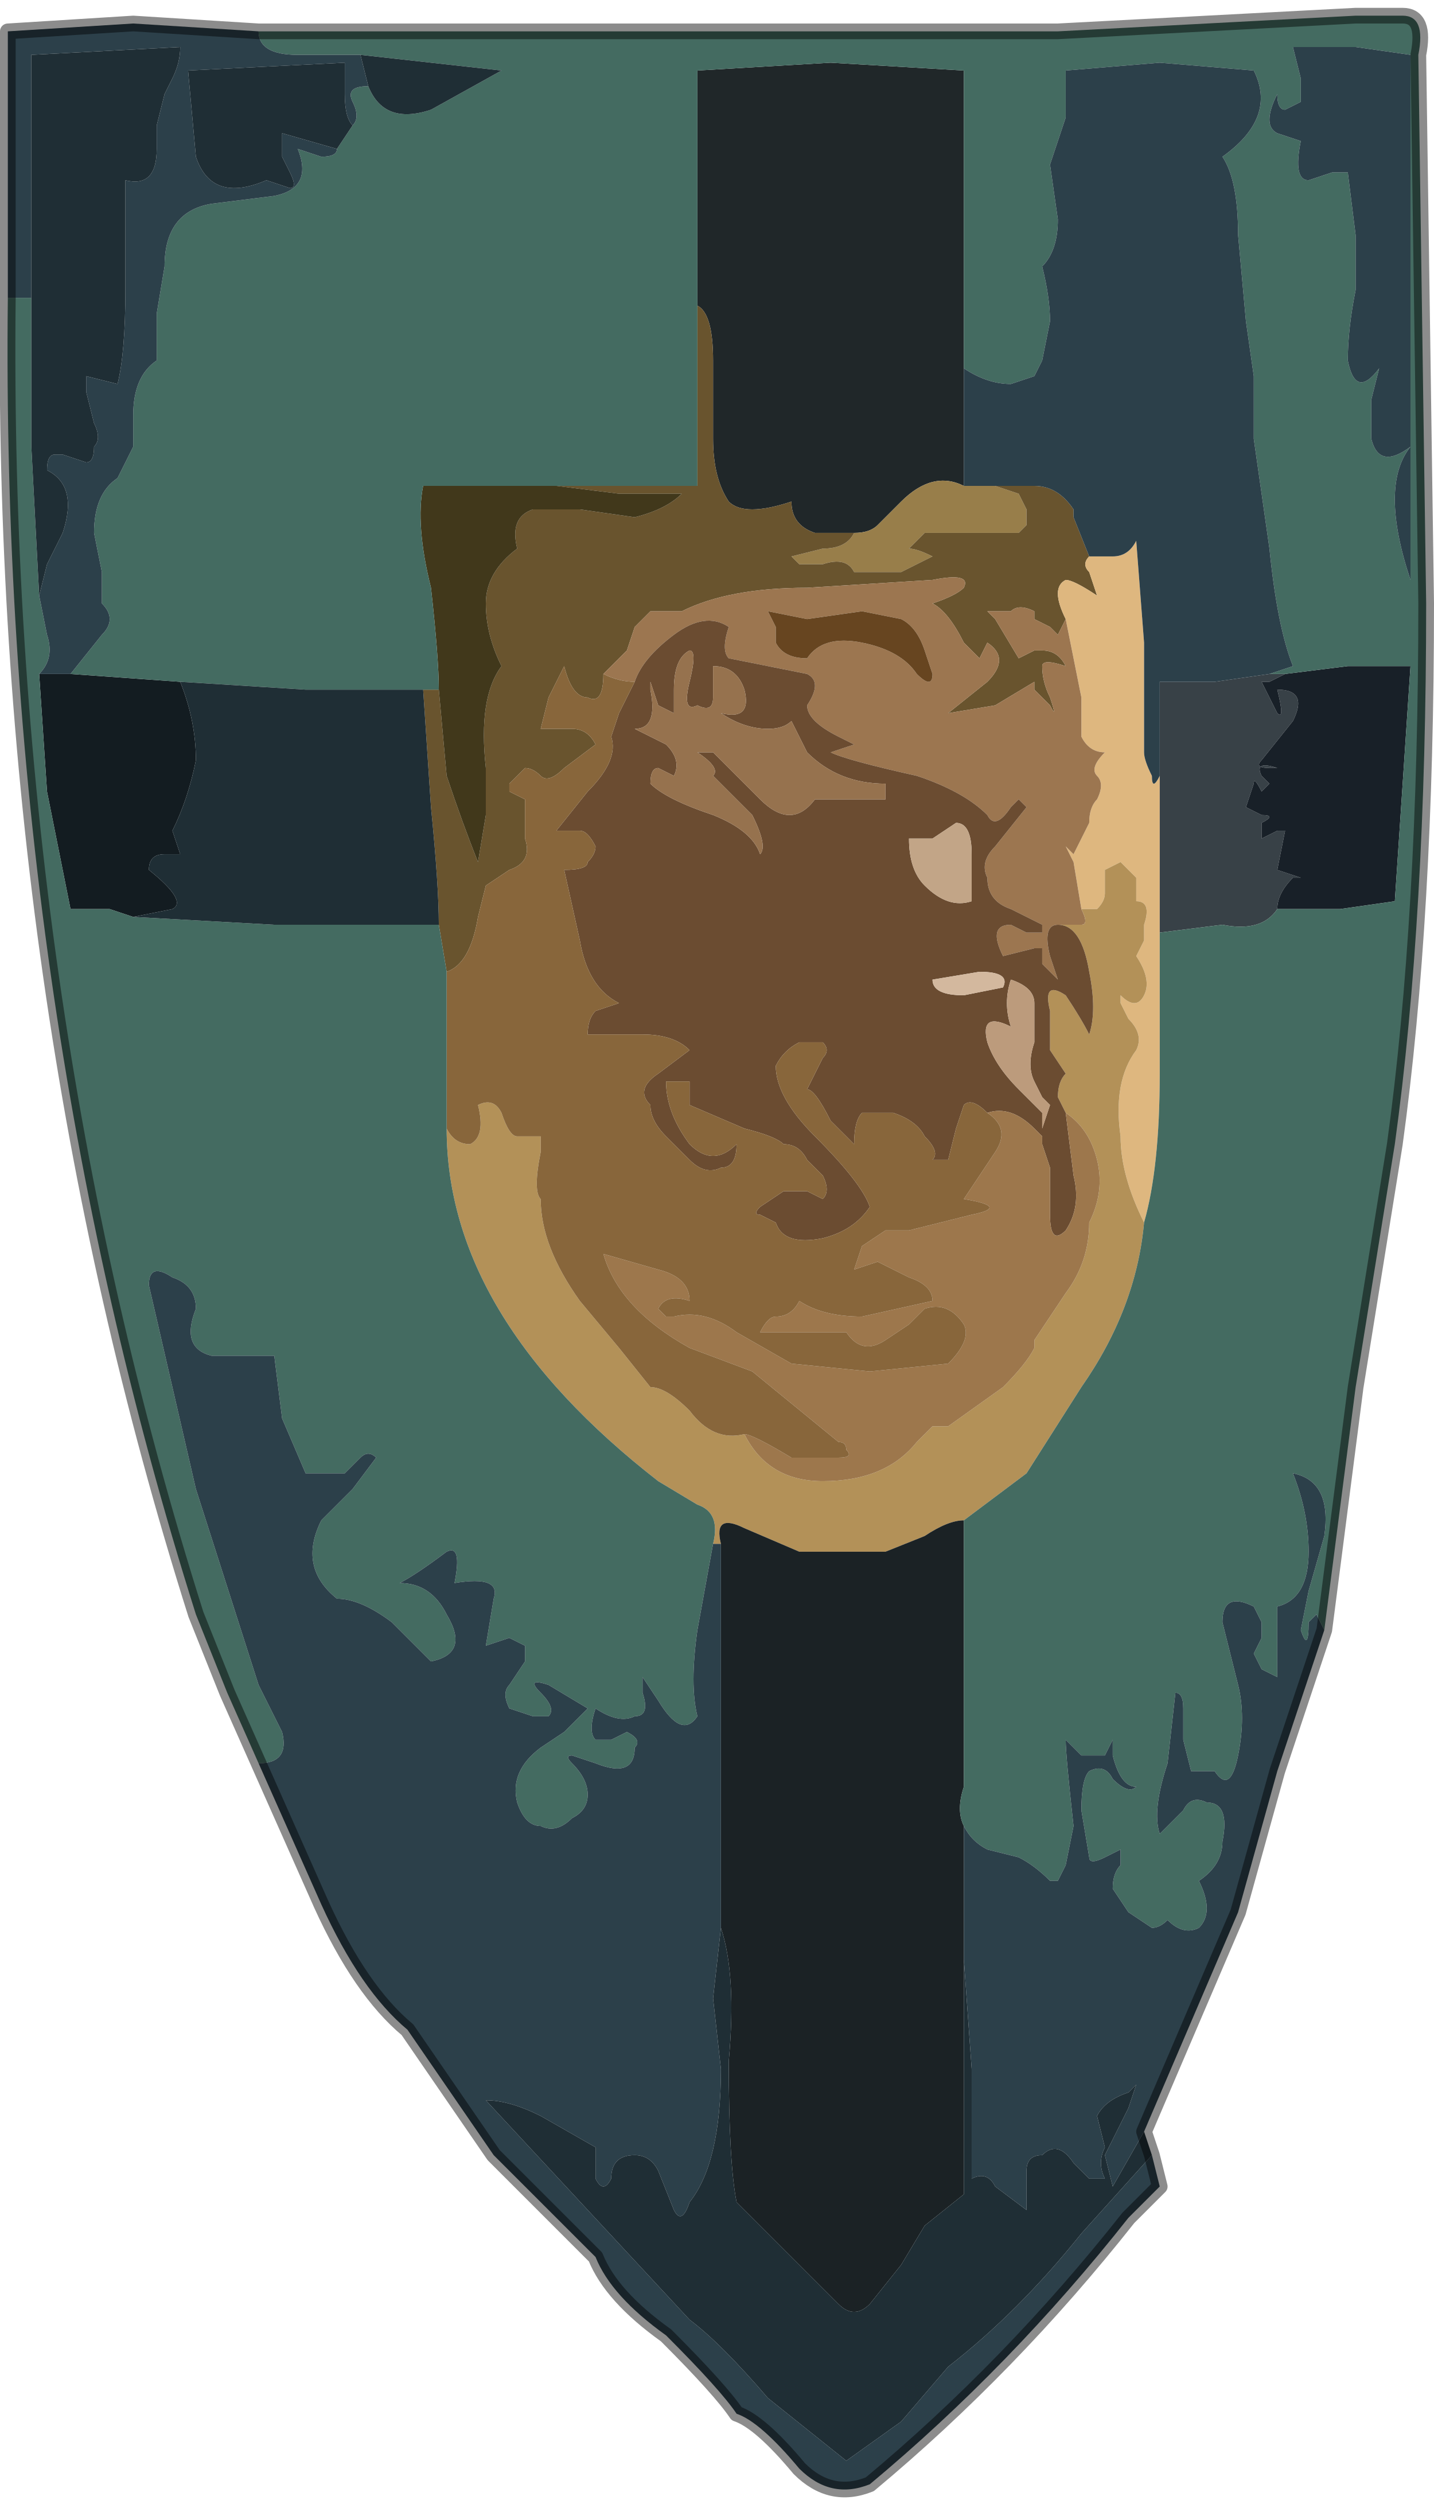 <?xml version="1.0" encoding="UTF-8" standalone="no"?>
<svg xmlns:xlink="http://www.w3.org/1999/xlink" height="15.95px" width="9.15px" xmlns="http://www.w3.org/2000/svg">
  <g transform="matrix(1.0, 0.0, 0.0, 1.0, 5.9, 5.85)">
    <path d="M-1.45 -3.9 L-1.45 -5.4 -0.6 -5.45 0.25 -5.4 0.25 -3.5 0.25 -2.75 Q0.05 -2.85 -0.15 -2.65 L-0.3 -2.5 Q-0.35 -2.45 -0.45 -2.45 L-0.7 -2.45 Q-0.85 -2.5 -0.85 -2.65 -1.15 -2.55 -1.25 -2.65 -1.35 -2.8 -1.35 -3.05 L-1.35 -3.55 Q-1.35 -3.85 -1.45 -3.9" fill="#202729" fill-rule="evenodd" stroke="none"/>
    <path d="M0.25 -2.75 L0.45 -2.75 0.45 -2.75 0.45 -2.75 0.6 -2.7 0.65 -2.6 0.65 -2.5 0.6 -2.45 0.4 -2.45 0.0 -2.45 -0.1 -2.35 Q-0.05 -2.35 0.05 -2.3 L-0.15 -2.2 -0.45 -2.2 Q-0.5 -2.3 -0.65 -2.25 L-0.8 -2.25 -0.85 -2.3 -0.65 -2.35 Q-0.5 -2.35 -0.45 -2.45 -0.35 -2.45 -0.3 -2.5 L-0.15 -2.65 Q0.05 -2.85 0.25 -2.75" fill="#987e4a" fill-rule="evenodd" stroke="none"/>
    <path d="M-3.2 -1.45 L-3.1 -1.45 -3.05 -0.9 Q-2.95 -0.6 -2.85 -0.35 L-2.8 -0.65 -2.8 -0.95 Q-2.85 -1.4 -2.7 -1.6 -2.8 -1.8 -2.8 -2.0 -2.8 -2.2 -2.6 -2.35 -2.65 -2.55 -2.5 -2.6 L-2.2 -2.6 -1.85 -2.55 Q-1.65 -2.6 -1.55 -2.7 L-1.95 -2.7 -2.35 -2.75 -1.45 -2.75 -1.45 -3.9 Q-1.35 -3.85 -1.35 -3.55 L-1.35 -3.05 Q-1.35 -2.8 -1.25 -2.65 -1.15 -2.55 -0.85 -2.65 -0.85 -2.5 -0.7 -2.45 L-0.45 -2.45 Q-0.5 -2.35 -0.65 -2.35 L-0.85 -2.3 -0.8 -2.25 -0.65 -2.25 Q-0.5 -2.3 -0.45 -2.2 L-0.15 -2.2 0.05 -2.3 Q-0.05 -2.35 -0.1 -2.35 L0.0 -2.45 0.4 -2.45 0.6 -2.45 0.65 -2.5 0.65 -2.6 0.6 -2.7 0.45 -2.75 0.45 -2.75 0.5 -2.75 0.65 -2.75 0.7 -2.75 Q0.85 -2.75 0.95 -2.6 L0.95 -2.55 0.95 -2.55 1.05 -2.3 Q1.0 -2.25 1.05 -2.2 L1.1 -2.05 Q0.95 -2.15 0.9 -2.15 0.8 -2.1 0.9 -1.9 L0.85 -1.8 0.8 -1.85 0.7 -1.9 0.7 -1.95 Q0.6 -2.0 0.55 -1.95 L0.4 -1.95 0.45 -1.9 0.6 -1.65 0.7 -1.7 0.7 -1.7 0.75 -1.7 0.75 -1.7 Q0.85 -1.7 0.9 -1.6 0.75 -1.65 0.75 -1.6 0.75 -1.5 0.8 -1.4 0.85 -1.25 0.8 -1.35 L0.7 -1.45 0.7 -1.5 0.45 -1.35 0.15 -1.3 0.4 -1.5 Q0.55 -1.65 0.4 -1.75 L0.35 -1.65 0.25 -1.75 Q0.15 -1.95 0.05 -2.0 0.2 -2.05 0.25 -2.1 0.3 -2.2 0.05 -2.15 L-0.75 -2.1 Q-1.25 -2.1 -1.55 -1.95 L-1.75 -1.95 -1.85 -1.85 -1.9 -1.7 -2.05 -1.55 Q-2.05 -1.35 -2.15 -1.4 -2.25 -1.4 -2.3 -1.6 L-2.4 -1.4 -2.45 -1.2 -2.25 -1.2 Q-2.15 -1.2 -2.1 -1.1 L-2.3 -0.95 Q-2.4 -0.85 -2.45 -0.9 -2.5 -0.95 -2.55 -0.95 L-2.65 -0.85 -2.65 -0.8 -2.55 -0.75 -2.55 -0.5 Q-2.5 -0.35 -2.65 -0.3 L-2.8 -0.2 -2.85 0.0 Q-2.9 0.3 -3.05 0.35 L-3.1 0.05 Q-3.1 -0.2 -3.15 -0.7 L-3.2 -1.45" fill="#69542e" fill-rule="evenodd" stroke="none"/>
    <path d="M1.5 0.1 L1.5 1.0 Q1.5 1.6 1.4 1.95 1.25 1.65 1.25 1.4 1.2 1.05 1.35 0.85 1.4 0.75 1.3 0.65 L1.25 0.55 1.25 0.5 Q1.35 0.6 1.4 0.5 1.45 0.4 1.35 0.25 L1.4 0.15 1.4 0.05 Q1.45 -0.1 1.35 -0.1 L1.35 -0.25 1.25 -0.35 1.15 -0.3 Q1.15 -0.25 1.15 -0.15 1.15 -0.1 1.1 -0.05 L1.0 -0.05 0.95 -0.35 0.9 -0.45 0.95 -0.4 1.05 -0.6 Q1.05 -0.7 1.1 -0.75 1.15 -0.85 1.1 -0.9 1.05 -0.95 1.15 -1.05 1.05 -1.05 1.0 -1.15 L1.0 -1.4 0.95 -1.65 0.9 -1.9 Q0.8 -2.1 0.9 -2.15 0.95 -2.15 1.1 -2.05 L1.05 -2.2 Q1.0 -2.25 1.05 -2.3 L1.2 -2.3 Q1.3 -2.3 1.35 -2.4 L1.4 -1.75 1.4 -1.05 Q1.4 -1.0 1.45 -0.9 1.45 -0.8 1.5 -0.9 L1.5 0.1" fill="#deb77f" fill-rule="evenodd" stroke="none"/>
    <path d="M0.9 -1.9 L0.95 -1.65 1.0 -1.4 1.0 -1.15 Q1.05 -1.05 1.15 -1.05 1.05 -0.95 1.1 -0.9 1.15 -0.85 1.1 -0.75 1.05 -0.7 1.05 -0.6 L0.95 -0.4 0.9 -0.45 0.95 -0.35 1.0 -0.05 Q1.05 0.05 1.0 0.05 L0.85 0.05 Q0.75 0.05 0.8 0.25 L0.85 0.4 0.8 0.35 0.75 0.3 0.75 0.2 0.7 0.2 0.5 0.25 Q0.4 0.05 0.55 0.05 L0.65 0.1 0.75 0.1 0.75 0.05 0.55 -0.05 Q0.4 -0.1 0.4 -0.25 0.35 -0.35 0.45 -0.45 L0.65 -0.7 0.6 -0.75 0.55 -0.7 Q0.45 -0.55 0.4 -0.65 0.25 -0.8 -0.05 -0.9 -0.5 -1.0 -0.6 -1.05 L-0.45 -1.1 -0.55 -1.15 Q-0.75 -1.25 -0.75 -1.35 -0.65 -1.5 -0.75 -1.55 L-1.25 -1.65 Q-1.3 -1.7 -1.25 -1.85 -1.4 -1.95 -1.6 -1.8 -1.8 -1.65 -1.85 -1.5 -1.95 -1.5 -2.05 -1.55 L-1.9 -1.7 -1.85 -1.85 -1.75 -1.95 -1.55 -1.95 Q-1.25 -2.1 -0.75 -2.1 L0.05 -2.15 Q0.3 -2.2 0.25 -2.1 0.2 -2.05 0.05 -2.0 0.15 -1.95 0.25 -1.75 L0.35 -1.65 0.4 -1.75 Q0.55 -1.65 0.4 -1.5 L0.15 -1.3 0.45 -1.35 0.7 -1.5 0.7 -1.45 0.8 -1.35 Q0.85 -1.25 0.8 -1.4 0.75 -1.5 0.75 -1.6 0.75 -1.65 0.9 -1.6 0.85 -1.7 0.75 -1.7 L0.75 -1.7 0.7 -1.7 0.7 -1.7 0.6 -1.65 0.45 -1.9 0.4 -1.95 0.55 -1.95 Q0.6 -2.0 0.7 -1.95 L0.7 -1.9 0.8 -1.85 0.85 -1.8 0.9 -1.9 M0.05 -1.55 L0.0 -1.7 Q-0.05 -1.85 -0.15 -1.9 L-0.4 -1.95 -0.75 -1.9 -1.0 -1.95 -0.95 -1.85 -0.95 -1.75 Q-0.9 -1.65 -0.75 -1.65 -0.65 -1.8 -0.4 -1.75 -0.15 -1.7 -0.05 -1.55 0.05 -1.45 0.05 -1.55" fill="#9c7650" fill-rule="evenodd" stroke="none"/>
    <path d="M2.2 -1.55 L2.3 -1.55 2.2 -1.5 2.15 -1.5 2.25 -1.3 Q2.3 -1.25 2.25 -1.45 2.45 -1.45 2.35 -1.25 L2.15 -1.0 Q2.1 -0.95 2.2 -0.95 2.3 -0.95 2.25 -0.95 2.1 -1.0 2.15 -0.9 L2.2 -0.85 2.15 -0.8 Q2.1 -0.9 2.1 -0.85 L2.05 -0.7 2.15 -0.65 Q2.25 -0.65 2.15 -0.6 2.15 -0.5 2.15 -0.5 L2.25 -0.55 2.3 -0.55 2.25 -0.3 2.4 -0.25 2.35 -0.25 Q2.25 -0.15 2.25 -0.05 2.15 0.1 1.9 0.05 L1.5 0.1 1.5 -0.9 1.5 -1.5 1.85 -1.5 2.2 -1.55" fill="#384147" fill-rule="evenodd" stroke="none"/>
    <path d="M2.3 -1.55 L2.7 -1.6 3.1 -1.6 3.05 -0.85 3.0 -0.1 2.65 -0.05 2.25 -0.05 Q2.25 -0.15 2.35 -0.25 L2.4 -0.25 2.25 -0.3 2.3 -0.55 2.25 -0.55 2.15 -0.5 Q2.15 -0.5 2.15 -0.6 2.25 -0.65 2.15 -0.65 L2.05 -0.7 2.1 -0.85 Q2.1 -0.9 2.15 -0.8 L2.2 -0.85 2.15 -0.9 Q2.1 -1.0 2.25 -0.95 2.3 -0.95 2.2 -0.95 2.1 -0.95 2.15 -1.0 L2.35 -1.25 Q2.45 -1.45 2.25 -1.45 2.3 -1.25 2.25 -1.3 L2.15 -1.5 2.2 -1.5 2.3 -1.55" fill="#182028" fill-rule="evenodd" stroke="none"/>
    <path d="M1.4 1.95 Q1.35 2.5 1.0 3.0 L0.65 3.55 0.25 3.85 Q0.15 3.85 0.0 3.95 L-0.25 4.05 -0.8 4.05 -1.15 3.9 Q-1.35 3.8 -1.3 4.0 L-1.35 4.0 Q-1.3 3.8 -1.45 3.75 L-1.7 3.6 Q-3.05 2.55 -3.05 1.35 -3.0 1.45 -2.9 1.45 -2.8 1.4 -2.85 1.2 -2.75 1.15 -2.7 1.25 -2.65 1.4 -2.6 1.4 L-2.45 1.4 Q-2.45 1.45 -2.45 1.5 -2.5 1.75 -2.45 1.8 -2.45 2.1 -2.2 2.45 L-1.95 2.75 -1.75 3.0 Q-1.65 3.0 -1.5 3.15 -1.35 3.35 -1.15 3.3 -1.0 3.6 -0.65 3.6 -0.25 3.6 -0.05 3.35 L0.05 3.25 0.15 3.25 0.5 3.0 Q0.65 2.85 0.7 2.75 L0.7 2.7 0.9 2.4 Q1.05 2.2 1.05 1.95 1.15 1.75 1.1 1.55 1.05 1.35 0.9 1.25 L0.85 1.15 Q0.85 1.05 0.9 1.0 L0.8 0.85 0.8 0.6 Q0.75 0.4 0.9 0.5 1.0 0.65 1.05 0.75 1.1 0.6 1.05 0.35 1.0 0.05 0.85 0.05 L1.0 0.05 Q1.05 0.05 1.0 -0.05 L1.1 -0.05 Q1.15 -0.1 1.15 -0.15 1.15 -0.25 1.15 -0.3 L1.25 -0.35 1.35 -0.25 1.35 -0.1 Q1.45 -0.1 1.4 0.05 L1.4 0.15 1.35 0.25 Q1.45 0.4 1.4 0.5 1.35 0.6 1.25 0.5 L1.25 0.55 1.3 0.65 Q1.4 0.75 1.35 0.85 1.2 1.05 1.25 1.4 1.25 1.65 1.4 1.95" fill="#b39158" fill-rule="evenodd" stroke="none"/>
    <path d="M-1.85 -1.5 Q-1.8 -1.65 -1.6 -1.8 -1.4 -1.95 -1.25 -1.85 -1.3 -1.7 -1.25 -1.65 L-0.75 -1.55 Q-0.65 -1.5 -0.75 -1.35 -0.75 -1.25 -0.55 -1.15 L-0.45 -1.1 -0.6 -1.05 Q-0.5 -1.0 -0.05 -0.9 0.25 -0.8 0.4 -0.65 0.45 -0.55 0.55 -0.7 L0.6 -0.75 0.65 -0.7 0.45 -0.45 Q0.35 -0.35 0.4 -0.25 0.4 -0.1 0.55 -0.05 L0.75 0.05 0.75 0.1 0.65 0.1 0.55 0.05 Q0.4 0.05 0.5 0.25 L0.7 0.2 0.75 0.2 0.75 0.3 0.8 0.35 0.85 0.4 0.8 0.25 Q0.75 0.05 0.85 0.05 1.0 0.05 1.05 0.35 1.1 0.6 1.05 0.75 1.0 0.65 0.9 0.5 0.75 0.4 0.8 0.6 L0.8 0.85 0.9 1.0 Q0.85 1.05 0.85 1.15 L0.9 1.25 0.95 1.65 Q1.0 1.85 0.9 2.0 0.8 2.1 0.8 1.9 L0.8 1.6 0.75 1.45 0.75 1.4 0.7 1.35 Q0.55 1.2 0.4 1.25 0.3 1.15 0.25 1.2 L0.2 1.35 0.15 1.55 0.05 1.55 Q0.1 1.5 0.0 1.4 -0.05 1.3 -0.2 1.25 L-0.4 1.25 Q-0.45 1.3 -0.45 1.45 L-0.6 1.3 Q-0.7 1.1 -0.75 1.1 L-0.65 0.9 Q-0.6 0.85 -0.65 0.8 L-0.8 0.8 Q-0.9 0.85 -0.95 0.95 -0.95 1.15 -0.7 1.4 -0.4 1.7 -0.35 1.85 -0.45 2.0 -0.65 2.05 -0.9 2.1 -0.95 1.95 L-1.05 1.9 Q-1.1 1.9 -1.05 1.85 L-0.9 1.75 -0.75 1.75 -0.65 1.8 Q-0.6 1.75 -0.65 1.65 L-0.75 1.55 Q-0.8 1.45 -0.9 1.45 -0.95 1.4 -1.15 1.35 L-1.5 1.2 -1.5 1.05 -1.65 1.05 Q-1.65 1.25 -1.5 1.45 -1.35 1.6 -1.2 1.45 -1.2 1.6 -1.3 1.6 -1.4 1.65 -1.5 1.55 L-1.65 1.4 Q-1.75 1.3 -1.75 1.2 -1.85 1.1 -1.7 1.0 L-1.5 0.85 Q-1.6 0.75 -1.8 0.75 L-2.15 0.75 Q-2.15 0.65 -2.1 0.6 L-1.95 0.55 Q-2.15 0.45 -2.2 0.15 L-2.3 -0.3 Q-2.15 -0.3 -2.15 -0.35 -2.1 -0.4 -2.1 -0.45 -2.15 -0.55 -2.2 -0.55 L-2.35 -0.55 -2.15 -0.8 Q-1.95 -1.0 -2.0 -1.15 L-1.95 -1.3 -1.85 -1.5 M0.3 -0.4 Q0.3 -0.6 0.2 -0.6 L0.05 -0.5 -0.1 -0.5 Q-0.1 -0.3 0.0 -0.2 0.15 -0.05 0.3 -0.1 L0.3 -0.4 M0.7 0.55 Q0.7 0.45 0.55 0.4 0.5 0.55 0.55 0.7 0.35 0.6 0.4 0.8 0.45 0.95 0.6 1.1 L0.75 1.25 0.75 1.35 0.8 1.2 0.75 1.15 0.7 1.05 Q0.65 0.95 0.7 0.8 L0.7 0.55 M0.05 0.4 Q0.05 0.5 0.25 0.5 L0.5 0.45 Q0.55 0.35 0.35 0.35 L0.05 0.4 M-1.7 -1.35 L-1.75 -1.5 -1.75 -1.45 Q-1.7 -1.2 -1.85 -1.2 L-1.65 -1.1 Q-1.55 -1.0 -1.6 -0.9 L-1.7 -0.95 Q-1.75 -0.95 -1.75 -0.85 -1.65 -0.75 -1.35 -0.65 -1.1 -0.55 -1.05 -0.4 -1.0 -0.45 -1.1 -0.65 L-1.35 -0.9 Q-1.3 -0.95 -1.45 -1.05 L-1.45 -1.05 -1.35 -1.05 -1.2 -0.9 -1.05 -0.75 Q-0.85 -0.55 -0.7 -0.75 L-0.4 -0.75 -0.25 -0.75 Q-0.25 -0.75 -0.25 -0.85 -0.55 -0.85 -0.75 -1.05 L-0.85 -1.25 Q-0.9 -1.2 -1.0 -1.2 -1.15 -1.2 -1.3 -1.3 -1.1 -1.25 -1.15 -1.45 -1.2 -1.6 -1.35 -1.6 L-1.35 -1.4 Q-1.35 -1.3 -1.45 -1.35 -1.55 -1.3 -1.5 -1.5 -1.45 -1.7 -1.5 -1.7 -1.6 -1.65 -1.6 -1.45 L-1.6 -1.3 -1.7 -1.35" fill="#6b4c31" fill-rule="evenodd" stroke="none"/>
    <path d="M0.3 -0.4 L0.3 -0.1 Q0.15 -0.05 0.0 -0.2 -0.1 -0.3 -0.1 -0.5 L0.05 -0.5 0.2 -0.6 Q0.3 -0.6 0.3 -0.4" fill="#c2a587" fill-rule="evenodd" stroke="none"/>
    <path d="M0.7 0.55 L0.7 0.8 Q0.65 0.95 0.7 1.05 L0.75 1.15 0.8 1.2 0.75 1.35 0.75 1.25 0.6 1.1 Q0.45 0.95 0.4 0.8 0.35 0.6 0.55 0.7 0.5 0.55 0.55 0.4 0.7 0.45 0.7 0.55" fill="#bc9b7c" fill-rule="evenodd" stroke="none"/>
    <path d="M0.05 0.4 L0.35 0.35 Q0.55 0.35 0.5 0.45 L0.25 0.5 Q0.05 0.5 0.05 0.4" fill="#d3b89e" fill-rule="evenodd" stroke="none"/>
    <path d="M0.9 1.25 Q1.05 1.35 1.1 1.55 1.15 1.75 1.05 1.95 1.05 2.2 0.9 2.4 L0.7 2.7 0.7 2.75 Q0.65 2.85 0.5 3.0 L0.15 3.25 0.05 3.25 -0.05 3.35 Q-0.25 3.6 -0.65 3.6 -1.0 3.6 -1.15 3.3 -1.1 3.3 -0.85 3.45 L-0.55 3.45 Q-0.45 3.45 -0.5 3.4 -0.5 3.35 -0.55 3.35 L-1.1 2.9 -1.5 2.75 Q-1.95 2.5 -2.05 2.15 L-1.7 2.25 Q-1.5 2.3 -1.5 2.45 -1.65 2.4 -1.7 2.5 L-1.65 2.55 -1.6 2.55 Q-1.4 2.5 -1.2 2.65 L-0.85 2.85 -0.35 2.9 0.15 2.85 Q0.3 2.7 0.25 2.6 0.15 2.45 0.0 2.5 L-0.1 2.6 -0.25 2.7 Q-0.4 2.8 -0.5 2.65 L-0.75 2.65 -1.05 2.65 Q-1.0 2.55 -0.95 2.55 -0.85 2.55 -0.8 2.45 -0.65 2.55 -0.4 2.55 L0.05 2.45 Q0.05 2.35 -0.1 2.3 L-0.3 2.2 -0.45 2.25 -0.4 2.1 -0.25 2.0 -0.1 2.0 0.3 1.9 Q0.55 1.85 0.25 1.8 L0.35 1.65 0.45 1.5 Q0.55 1.35 0.4 1.25 0.55 1.2 0.7 1.35 L0.75 1.4 0.75 1.45 0.8 1.6 0.8 1.9 Q0.8 2.1 0.9 2.0 1.0 1.85 0.95 1.65 L0.9 1.25" fill="#9d774c" fill-rule="evenodd" stroke="none"/>
    <path d="M-2.05 -1.55 Q-1.95 -1.5 -1.85 -1.5 L-1.95 -1.3 -2.0 -1.15 Q-1.95 -1.0 -2.15 -0.8 L-2.35 -0.55 -2.2 -0.55 Q-2.15 -0.55 -2.1 -0.45 -2.1 -0.4 -2.15 -0.35 -2.15 -0.3 -2.3 -0.3 L-2.2 0.15 Q-2.15 0.45 -1.95 0.55 L-2.1 0.6 Q-2.15 0.65 -2.15 0.75 L-1.8 0.75 Q-1.6 0.75 -1.5 0.85 L-1.7 1.0 Q-1.85 1.1 -1.75 1.2 -1.75 1.3 -1.65 1.4 L-1.5 1.55 Q-1.4 1.65 -1.3 1.6 -1.2 1.6 -1.2 1.45 -1.35 1.6 -1.5 1.45 -1.65 1.25 -1.65 1.05 L-1.5 1.05 -1.5 1.2 -1.15 1.35 Q-0.95 1.4 -0.9 1.45 -0.8 1.45 -0.75 1.55 L-0.65 1.65 Q-0.6 1.75 -0.65 1.8 L-0.75 1.75 -0.9 1.75 -1.05 1.85 Q-1.1 1.9 -1.05 1.9 L-0.95 1.95 Q-0.9 2.1 -0.65 2.05 -0.45 2.0 -0.35 1.85 -0.4 1.7 -0.7 1.4 -0.95 1.15 -0.95 0.95 -0.9 0.85 -0.8 0.8 L-0.65 0.8 Q-0.6 0.85 -0.65 0.9 L-0.75 1.1 Q-0.7 1.1 -0.6 1.3 L-0.45 1.45 Q-0.45 1.3 -0.4 1.25 L-0.2 1.25 Q-0.05 1.3 0.0 1.4 0.1 1.5 0.05 1.55 L0.15 1.55 0.2 1.35 0.25 1.2 Q0.3 1.15 0.4 1.25 0.55 1.35 0.45 1.5 L0.35 1.65 0.25 1.8 Q0.55 1.85 0.3 1.9 L-0.1 2.0 -0.25 2.0 -0.4 2.1 -0.45 2.25 -0.3 2.2 -0.1 2.3 Q0.05 2.35 0.05 2.45 L-0.4 2.55 Q-0.65 2.55 -0.8 2.45 -0.85 2.55 -0.95 2.55 -1.0 2.55 -1.05 2.65 L-0.75 2.65 -0.5 2.65 Q-0.4 2.8 -0.25 2.7 L-0.1 2.6 0.0 2.5 Q0.15 2.45 0.25 2.6 0.3 2.7 0.15 2.85 L-0.35 2.9 -0.85 2.85 -1.2 2.65 Q-1.4 2.5 -1.6 2.55 L-1.65 2.55 -1.7 2.5 Q-1.65 2.4 -1.5 2.45 -1.5 2.3 -1.7 2.25 L-2.05 2.15 Q-1.95 2.5 -1.5 2.75 L-1.1 2.9 -0.55 3.35 Q-0.5 3.35 -0.5 3.4 -0.45 3.45 -0.55 3.45 L-0.85 3.45 Q-1.1 3.3 -1.15 3.3 -1.35 3.35 -1.5 3.15 -1.65 3.0 -1.75 3.0 L-1.95 2.75 -2.2 2.45 Q-2.45 2.1 -2.45 1.8 -2.5 1.75 -2.45 1.5 -2.45 1.45 -2.45 1.4 L-2.6 1.4 Q-2.65 1.4 -2.7 1.25 -2.75 1.15 -2.85 1.2 -2.8 1.4 -2.9 1.45 -3.0 1.45 -3.05 1.35 L-3.05 0.35 Q-2.9 0.3 -2.85 0.0 L-2.8 -0.2 -2.65 -0.3 Q-2.5 -0.35 -2.55 -0.5 L-2.55 -0.75 -2.65 -0.8 -2.65 -0.85 -2.55 -0.95 Q-2.5 -0.95 -2.45 -0.9 -2.4 -0.85 -2.3 -0.95 L-2.1 -1.1 Q-2.15 -1.2 -2.25 -1.2 L-2.45 -1.2 -2.4 -1.4 -2.3 -1.6 Q-2.25 -1.4 -2.15 -1.4 -2.05 -1.35 -2.05 -1.55" fill="#88663b" fill-rule="evenodd" stroke="none"/>
    <path d="M0.25 3.85 L0.25 5.55 Q0.2 5.7 0.25 5.8 L0.25 6.65 0.25 8.15 0.0 8.35 -0.15 8.6 -0.35 8.85 Q-0.45 8.95 -0.55 8.85 L-1.2 8.2 Q-1.25 7.95 -1.25 7.3 -1.2 6.75 -1.3 6.45 L-1.3 4.0 Q-1.35 3.8 -1.15 3.9 L-0.8 4.05 -0.25 4.05 0.0 3.95 Q0.15 3.85 0.25 3.85" fill="#1b2225" fill-rule="evenodd" stroke="none"/>
    <path d="M-5.45 -1.55 L-4.75 -1.5 Q-4.65 -1.25 -4.65 -1.0 -4.7 -0.75 -4.8 -0.55 L-4.75 -0.4 -4.85 -0.4 Q-4.95 -0.4 -4.95 -0.3 -4.7 -0.1 -4.8 -0.05 L-5.05 0.0 -5.2 -0.05 -5.45 -0.05 -5.6 -0.8 -5.65 -1.55 -5.45 -1.55" fill="#131c21" fill-rule="evenodd" stroke="none"/>
    <path d="M-3.1 -1.45 Q-3.1 -1.65 -3.15 -2.1 -3.25 -2.5 -3.2 -2.75 L-2.35 -2.75 -1.95 -2.7 -1.55 -2.7 Q-1.65 -2.6 -1.85 -2.55 L-2.2 -2.6 -2.5 -2.6 Q-2.65 -2.55 -2.6 -2.35 -2.8 -2.2 -2.8 -2.0 -2.8 -1.8 -2.7 -1.6 -2.85 -1.4 -2.8 -0.95 L-2.8 -0.65 -2.85 -0.35 Q-2.95 -0.6 -3.05 -0.9 L-3.1 -1.45" fill="#41381b" fill-rule="evenodd" stroke="none"/>
    <path d="M-1.7 -1.35 L-1.6 -1.3 -1.6 -1.45 Q-1.6 -1.65 -1.5 -1.7 -1.45 -1.7 -1.5 -1.5 -1.55 -1.3 -1.45 -1.35 -1.35 -1.3 -1.35 -1.4 L-1.35 -1.6 Q-1.2 -1.6 -1.15 -1.45 -1.1 -1.25 -1.3 -1.3 -1.15 -1.2 -1.0 -1.2 -0.9 -1.2 -0.85 -1.25 L-0.75 -1.05 Q-0.55 -0.85 -0.25 -0.85 -0.25 -0.75 -0.25 -0.75 L-0.4 -0.75 -0.7 -0.75 Q-0.85 -0.55 -1.05 -0.75 L-1.2 -0.9 -1.35 -1.05 -1.45 -1.05 -1.45 -1.05 Q-1.3 -0.95 -1.35 -0.9 L-1.1 -0.65 Q-1.0 -0.45 -1.05 -0.4 -1.1 -0.55 -1.35 -0.65 -1.65 -0.75 -1.75 -0.85 -1.75 -0.95 -1.7 -0.95 L-1.6 -0.9 Q-1.55 -1.0 -1.65 -1.1 L-1.85 -1.2 Q-1.7 -1.2 -1.75 -1.45 L-1.75 -1.5 -1.7 -1.35" fill="#96724e" fill-rule="evenodd" stroke="none"/>
    <path d="M0.05 -1.55 Q0.05 -1.45 -0.05 -1.55 -0.15 -1.7 -0.4 -1.75 -0.65 -1.8 -0.75 -1.65 -0.9 -1.65 -0.95 -1.75 L-0.95 -1.85 -1.0 -1.95 -0.75 -1.9 -0.4 -1.95 -0.15 -1.9 Q-0.05 -1.85 0.0 -1.7 L0.05 -1.55" fill="#674520" fill-rule="evenodd" stroke="none"/>
    <path d="M2.2 -1.55 L2.35 -1.6 Q2.25 -1.85 2.2 -2.35 L2.1 -3.05 2.1 -3.45 2.05 -3.8 2.0 -4.35 Q2.0 -4.7 1.9 -4.85 2.25 -5.1 2.1 -5.4 L1.5 -5.45 0.9 -5.4 0.9 -5.1 0.8 -4.8 0.85 -4.45 Q0.85 -4.25 0.75 -4.15 0.8 -3.95 0.8 -3.8 L0.75 -3.55 0.7 -3.45 0.7 -3.45 0.55 -3.4 Q0.4 -3.4 0.25 -3.5 L0.25 -5.4 -0.6 -5.45 -1.45 -5.4 -1.45 -3.9 -1.45 -2.75 -2.35 -2.75 -3.2 -2.75 Q-3.25 -2.5 -3.15 -2.1 -3.1 -1.65 -3.1 -1.45 L-3.2 -1.45 -3.95 -1.45 -4.75 -1.5 -5.45 -1.55 -5.25 -1.8 Q-5.15 -1.9 -5.25 -2.0 L-5.25 -2.2 -5.3 -2.45 Q-5.3 -2.7 -5.15 -2.8 L-5.05 -3.0 -5.05 -3.2 Q-5.05 -3.45 -4.9 -3.55 L-4.9 -3.85 -4.85 -4.15 Q-4.85 -4.5 -4.55 -4.55 L-4.15 -4.6 Q-3.9 -4.65 -4.0 -4.9 L-3.85 -4.85 Q-3.75 -4.85 -3.75 -4.9 L-3.65 -5.05 Q-3.6 -5.1 -3.65 -5.2 -3.7 -5.3 -3.55 -5.3 -3.45 -5.05 -3.15 -5.15 L-2.7 -5.4 -3.6 -5.5 -4.0 -5.5 Q-4.25 -5.5 -4.25 -5.65 L-0.2 -5.65 0.85 -5.65 2.75 -5.75 3.05 -5.75 Q3.2 -5.75 3.15 -5.5 L3.2 -2.0 Q3.2 0.0 3.0 1.45 L2.75 3.0 2.55 4.55 2.5 4.45 2.45 4.5 Q2.45 4.7 2.4 4.55 L2.45 4.3 2.55 3.95 Q2.6 3.6 2.35 3.55 2.45 3.8 2.45 4.05 2.45 4.35 2.25 4.4 2.25 4.45 2.25 4.75 L2.25 4.85 2.15 4.8 2.1 4.7 2.15 4.6 2.15 4.5 2.1 4.4 Q1.9 4.3 1.9 4.5 L2.0 4.9 Q2.05 5.1 2.0 5.35 1.95 5.6 1.85 5.45 L1.7 5.45 1.65 5.25 1.65 5.05 Q1.65 4.95 1.6 4.95 L1.55 5.4 Q1.45 5.7 1.5 5.85 L1.55 5.8 1.65 5.7 Q1.7 5.6 1.8 5.65 1.95 5.65 1.9 5.9 1.9 6.05 1.75 6.15 1.85 6.35 1.75 6.45 1.65 6.5 1.55 6.4 1.5 6.45 1.45 6.45 L1.3 6.35 1.2 6.2 Q1.2 6.1 1.25 6.05 L1.25 5.95 1.15 6.0 Q1.05 6.05 1.05 6.0 L1.0 5.7 Q1.0 5.5 1.05 5.45 1.15 5.4 1.2 5.5 1.3 5.6 1.35 5.55 1.25 5.55 1.2 5.35 L1.2 5.25 1.15 5.35 1.0 5.35 0.9 5.25 Q0.9 5.35 0.95 5.8 L0.9 6.05 0.85 6.15 0.8 6.15 Q0.7 6.05 0.6 6.0 L0.4 5.95 Q0.3 5.9 0.25 5.8 0.2 5.7 0.25 5.55 L0.25 3.85 0.65 3.55 1.0 3.0 Q1.35 2.5 1.4 1.95 1.5 1.6 1.5 1.0 L1.5 0.1 1.9 0.05 Q2.15 0.1 2.25 -0.05 L2.65 -0.05 3.0 -0.1 3.05 -0.85 3.1 -1.6 2.7 -1.6 2.3 -1.55 2.2 -1.55 M2.75 -5.55 L2.35 -5.55 2.4 -5.35 2.4 -5.2 2.3 -5.15 Q2.25 -5.15 2.25 -5.25 2.15 -5.05 2.25 -5.0 2.25 -5.0 2.4 -4.95 2.35 -4.7 2.45 -4.7 L2.6 -4.75 2.7 -4.75 2.75 -4.35 2.75 -4.0 Q2.7 -3.75 2.7 -3.55 2.75 -3.3 2.9 -3.5 L2.85 -3.3 Q2.85 -3.15 2.85 -3.05 2.9 -2.85 3.1 -3.0 2.9 -2.75 3.1 -2.15 L3.1 -5.5 2.75 -5.55 M-3.05 1.35 Q-3.05 2.55 -1.7 3.6 L-1.45 3.75 Q-1.3 3.8 -1.35 4.0 L-1.45 4.55 Q-1.5 4.9 -1.45 5.1 -1.55 5.25 -1.7 5.0 L-1.8 4.85 -1.8 4.95 Q-1.75 5.1 -1.85 5.1 -1.95 5.15 -2.1 5.05 -2.15 5.2 -2.1 5.25 L-2.0 5.25 -1.9 5.2 Q-1.8 5.25 -1.85 5.3 -1.85 5.5 -2.1 5.4 L-2.25 5.35 Q-2.3 5.35 -2.25 5.4 -2.15 5.5 -2.15 5.6 -2.15 5.7 -2.25 5.75 -2.35 5.85 -2.45 5.8 -2.55 5.8 -2.6 5.65 -2.65 5.45 -2.45 5.3 L-2.3 5.2 -2.15 5.05 -2.4 4.9 Q-2.55 4.85 -2.45 4.95 -2.35 5.05 -2.4 5.1 L-2.5 5.1 -2.65 5.05 Q-2.7 4.95 -2.65 4.9 L-2.55 4.75 -2.55 4.65 -2.65 4.6 -2.8 4.65 -2.75 4.35 Q-2.7 4.2 -3.0 4.25 -2.95 4.0 -3.05 4.05 -3.25 4.2 -3.35 4.25 -3.15 4.25 -3.05 4.45 -2.9 4.7 -3.15 4.75 L-3.4 4.5 Q-3.6 4.35 -3.75 4.35 -4.0 4.15 -3.85 3.85 L-3.65 3.65 -3.5 3.45 Q-3.55 3.4 -3.6 3.45 L-3.7 3.55 -3.95 3.55 -4.1 3.2 -4.15 2.8 -4.55 2.8 Q-4.75 2.75 -4.65 2.5 -4.65 2.35 -4.8 2.3 -4.95 2.2 -4.95 2.35 L-4.65 3.65 -4.25 4.9 -4.1 5.2 Q-4.05 5.4 -4.25 5.4 L-4.45 4.95 -4.65 4.45 Q-5.9 0.5 -5.85 -3.95 L-5.7 -3.95 -5.7 -3.0 -5.65 -2.05 -5.6 -1.8 Q-5.55 -1.65 -5.65 -1.55 L-5.6 -0.8 -5.45 -0.05 -5.2 -0.05 -5.05 0.0 -4.15 0.05 -3.1 0.05 -3.05 0.35 -3.05 1.35" fill="#446b61" fill-rule="evenodd" stroke="none"/>
    <path d="M0.25 -3.5 Q0.4 -3.4 0.55 -3.4 L0.7 -3.45 0.7 -3.45 0.75 -3.55 0.8 -3.8 Q0.8 -3.95 0.75 -4.15 0.85 -4.25 0.85 -4.45 L0.8 -4.8 0.9 -5.1 0.9 -5.4 1.5 -5.45 2.1 -5.4 Q2.25 -5.1 1.9 -4.85 2.0 -4.7 2.0 -4.35 L2.05 -3.8 2.1 -3.45 2.1 -3.05 2.2 -2.35 Q2.25 -1.85 2.35 -1.6 L2.2 -1.55 1.85 -1.5 1.5 -1.5 1.5 -0.9 Q1.45 -0.8 1.45 -0.9 1.4 -1.0 1.4 -1.05 L1.4 -1.75 1.35 -2.4 Q1.3 -2.3 1.2 -2.3 L1.05 -2.3 0.95 -2.55 0.95 -2.55 0.95 -2.6 Q0.85 -2.75 0.7 -2.75 L0.65 -2.75 0.5 -2.75 0.45 -2.75 0.45 -2.75 0.25 -2.75 0.25 -3.5 M0.25 5.8 Q0.3 5.9 0.4 5.95 L0.6 6.0 Q0.7 6.05 0.8 6.15 L0.85 6.15 0.9 6.05 0.95 5.8 Q0.9 5.35 0.9 5.25 L1.0 5.35 1.15 5.35 1.2 5.25 1.2 5.35 Q1.25 5.55 1.35 5.55 1.3 5.6 1.2 5.5 1.15 5.4 1.05 5.45 1.0 5.5 1.0 5.7 L1.05 6.0 Q1.05 6.05 1.15 6.0 L1.25 5.95 1.25 6.05 Q1.2 6.1 1.2 6.2 L1.3 6.35 1.45 6.45 Q1.5 6.45 1.55 6.4 1.65 6.5 1.75 6.45 1.85 6.35 1.75 6.15 1.9 6.05 1.9 5.9 1.95 5.65 1.8 5.65 1.7 5.6 1.65 5.7 L1.55 5.8 1.5 5.85 Q1.45 5.7 1.55 5.4 L1.6 4.95 Q1.65 4.95 1.65 5.05 L1.65 5.25 1.7 5.45 1.85 5.45 Q1.95 5.6 2.0 5.35 2.05 5.1 2.0 4.9 L1.9 4.5 Q1.9 4.3 2.1 4.4 L2.15 4.5 2.15 4.6 2.1 4.7 2.15 4.8 2.25 4.85 2.25 4.75 Q2.25 4.45 2.25 4.4 2.45 4.35 2.45 4.05 2.45 3.8 2.35 3.55 2.6 3.6 2.55 3.95 L2.45 4.3 2.4 4.55 Q2.45 4.7 2.45 4.5 L2.5 4.45 2.55 4.55 2.25 5.45 2.0 6.35 1.4 7.75 1.2 8.1 1.15 7.9 1.25 7.7 1.3 7.6 1.35 7.45 1.3 7.5 Q1.15 7.55 1.1 7.65 L1.15 7.85 Q1.1 7.95 1.15 8.05 L1.05 8.05 0.95 7.95 Q0.85 7.8 0.75 7.9 0.65 7.9 0.65 8.0 L0.65 8.25 0.45 8.1 Q0.4 8.0 0.3 8.05 L0.3 7.35 0.25 6.65 0.25 5.8 M-4.25 -5.65 Q-4.25 -5.5 -4.0 -5.5 L-3.6 -5.5 -3.55 -5.3 Q-3.7 -5.3 -3.65 -5.2 -3.6 -5.1 -3.65 -5.05 -3.7 -5.1 -3.7 -5.25 L-3.7 -5.45 -4.7 -5.4 -4.65 -4.85 Q-4.55 -4.55 -4.2 -4.7 L-4.05 -4.65 Q-4.0 -4.65 -4.05 -4.75 L-4.1 -4.85 -4.1 -5.0 -3.75 -4.9 Q-3.75 -4.85 -3.85 -4.85 L-4.0 -4.9 Q-3.9 -4.65 -4.15 -4.6 L-4.55 -4.55 Q-4.85 -4.5 -4.85 -4.15 L-4.9 -3.85 -4.9 -3.55 Q-5.05 -3.45 -5.05 -3.2 L-5.05 -3.0 -5.15 -2.8 Q-5.3 -2.7 -5.3 -2.45 L-5.25 -2.2 -5.25 -2.0 Q-5.15 -1.9 -5.25 -1.8 L-5.45 -1.55 -5.65 -1.55 Q-5.55 -1.65 -5.6 -1.8 L-5.65 -2.05 -5.6 -2.25 -5.5 -2.45 Q-5.4 -2.75 -5.6 -2.85 -5.6 -2.95 -5.55 -2.95 L-5.5 -2.95 -5.35 -2.9 Q-5.3 -2.9 -5.3 -3.0 -5.25 -3.05 -5.3 -3.15 L-5.35 -3.35 -5.35 -3.45 -5.15 -3.4 Q-5.1 -3.6 -5.1 -4.0 L-5.1 -4.7 Q-4.9 -4.65 -4.9 -4.9 L-4.9 -5.05 -4.85 -5.25 -4.8 -5.35 Q-4.75 -5.45 -4.75 -5.55 L-5.7 -5.5 -5.7 -3.95 -5.85 -3.95 -5.85 -5.65 -5.05 -5.7 -4.25 -5.65 M2.75 -5.55 L3.1 -5.5 3.1 -2.15 Q2.9 -2.75 3.1 -3.0 2.9 -2.85 2.85 -3.05 2.85 -3.15 2.85 -3.3 L2.9 -3.5 Q2.75 -3.3 2.7 -3.55 2.7 -3.75 2.75 -4.0 L2.75 -4.35 2.7 -4.75 2.6 -4.75 2.45 -4.7 Q2.35 -4.7 2.4 -4.95 2.25 -5.0 2.25 -5.0 2.15 -5.05 2.25 -5.25 2.25 -5.15 2.3 -5.15 L2.4 -5.2 2.4 -5.35 2.35 -5.55 2.75 -5.55 M-1.35 4.0 L-1.3 4.0 -1.3 6.45 -1.35 6.9 -1.3 7.35 Q-1.3 7.95 -1.5 8.2 -1.55 8.35 -1.6 8.25 L-1.7 8.0 Q-1.75 7.9 -1.85 7.9 -2.0 7.9 -2.0 8.05 -2.05 8.15 -2.1 8.05 L-2.1 7.85 -2.45 7.65 Q-2.65 7.55 -2.8 7.55 L-2.15 8.25 -1.5 8.95 Q-1.3 9.1 -1.0 9.45 L-0.5 9.85 -0.15 9.6 0.15 9.25 Q0.6 8.9 1.0 8.4 L1.45 7.9 1.5 8.1 1.3 8.3 Q0.55 9.25 -0.35 10.0 -0.6 10.1 -0.8 9.9 -1.05 9.6 -1.2 9.55 -1.3 9.4 -1.65 9.05 -2.0 8.8 -2.1 8.55 L-2.75 7.9 -3.3 7.1 Q-3.6 6.85 -3.85 6.3 L-4.25 5.4 Q-4.05 5.4 -4.1 5.2 L-4.25 4.9 -4.65 3.65 -4.95 2.35 Q-4.95 2.2 -4.8 2.3 -4.65 2.35 -4.65 2.5 -4.75 2.75 -4.55 2.8 L-4.15 2.8 -4.1 3.2 -3.95 3.55 -3.7 3.55 -3.6 3.45 Q-3.55 3.4 -3.5 3.45 L-3.65 3.65 -3.85 3.85 Q-4.0 4.15 -3.75 4.35 -3.6 4.35 -3.4 4.5 L-3.15 4.75 Q-2.9 4.7 -3.05 4.45 -3.15 4.25 -3.35 4.25 -3.25 4.2 -3.05 4.05 -2.95 4.0 -3.0 4.25 -2.7 4.2 -2.75 4.35 L-2.8 4.65 -2.65 4.6 -2.55 4.65 -2.55 4.75 -2.65 4.9 Q-2.7 4.95 -2.65 5.05 L-2.5 5.1 -2.4 5.1 Q-2.35 5.05 -2.45 4.95 -2.55 4.85 -2.4 4.9 L-2.15 5.05 -2.3 5.2 -2.45 5.3 Q-2.65 5.45 -2.6 5.65 -2.55 5.8 -2.45 5.8 -2.35 5.85 -2.25 5.75 -2.15 5.7 -2.15 5.6 -2.15 5.5 -2.25 5.4 -2.3 5.35 -2.25 5.35 L-2.1 5.4 Q-1.85 5.5 -1.85 5.3 -1.8 5.25 -1.9 5.2 L-2.0 5.25 -2.1 5.25 Q-2.15 5.2 -2.1 5.05 -1.95 5.15 -1.85 5.1 -1.75 5.1 -1.8 4.95 L-1.8 4.85 -1.7 5.0 Q-1.55 5.25 -1.45 5.1 -1.5 4.9 -1.45 4.55 L-1.35 4.0" fill="#2c404a" fill-rule="evenodd" stroke="none"/>
    <path d="M-3.6 -5.5 L-2.7 -5.4 -3.15 -5.15 Q-3.45 -5.05 -3.55 -5.3 L-3.6 -5.5 M-3.65 -5.05 L-3.75 -4.9 -4.1 -5.0 -4.1 -4.85 -4.05 -4.75 Q-4.0 -4.65 -4.05 -4.65 L-4.2 -4.7 Q-4.55 -4.55 -4.65 -4.85 L-4.7 -5.4 -3.7 -5.45 -3.7 -5.25 Q-3.7 -5.1 -3.65 -5.05 M-4.75 -1.5 L-3.95 -1.45 -3.2 -1.45 -3.15 -0.7 Q-3.1 -0.2 -3.1 0.05 L-4.15 0.05 -5.05 0.0 -4.8 -0.05 Q-4.7 -0.1 -4.95 -0.3 -4.95 -0.4 -4.85 -0.4 L-4.75 -0.4 -4.8 -0.55 Q-4.7 -0.75 -4.65 -1.0 -4.65 -1.25 -4.75 -1.5 M0.25 6.65 L0.3 7.35 0.3 8.05 Q0.4 8.0 0.45 8.1 L0.65 8.25 0.65 8.0 Q0.65 7.9 0.75 7.9 0.85 7.8 0.95 7.95 L1.05 8.05 1.15 8.05 Q1.1 7.95 1.15 7.85 L1.1 7.65 Q1.15 7.55 1.3 7.5 L1.35 7.45 1.3 7.6 1.25 7.7 1.15 7.9 1.2 8.1 1.4 7.75 1.45 7.9 1.0 8.4 Q0.6 8.9 0.15 9.25 L-0.15 9.6 -0.5 9.85 -1.0 9.45 Q-1.3 9.1 -1.5 8.95 L-2.15 8.25 -2.8 7.55 Q-2.65 7.55 -2.45 7.65 L-2.1 7.85 -2.1 8.05 Q-2.05 8.15 -2.0 8.05 -2.0 7.9 -1.85 7.9 -1.75 7.9 -1.7 8.0 L-1.6 8.25 Q-1.55 8.35 -1.5 8.2 -1.3 7.95 -1.3 7.35 L-1.35 6.9 -1.3 6.45 Q-1.2 6.75 -1.25 7.3 -1.25 7.95 -1.2 8.2 L-0.55 8.85 Q-0.45 8.95 -0.35 8.85 L-0.15 8.6 0.0 8.35 0.25 8.15 0.25 6.65 M-5.7 -3.95 L-5.7 -5.5 -4.75 -5.55 Q-4.75 -5.45 -4.8 -5.35 L-4.85 -5.25 -4.9 -5.05 -4.9 -4.9 Q-4.9 -4.65 -5.1 -4.7 L-5.1 -4.0 Q-5.1 -3.6 -5.15 -3.4 L-5.35 -3.45 -5.35 -3.35 -5.3 -3.15 Q-5.25 -3.05 -5.3 -3.0 -5.3 -2.9 -5.35 -2.9 L-5.5 -2.95 -5.55 -2.95 Q-5.6 -2.95 -5.6 -2.85 -5.4 -2.75 -5.5 -2.45 L-5.6 -2.25 -5.65 -2.05 -5.7 -3.0 -5.7 -3.95" fill="#1f2e35" fill-rule="evenodd" stroke="none"/>
    <path d="M2.55 4.55 L2.75 3.0 3.0 1.45 Q3.2 0.0 3.2 -2.0 L3.15 -5.5 Q3.2 -5.75 3.05 -5.75 L2.75 -5.75 0.85 -5.65 -0.2 -5.65 -4.25 -5.65 -5.05 -5.7 -5.85 -5.65 -5.85 -3.95 Q-5.9 0.5 -4.65 4.45 L-4.45 4.95 -4.25 5.4 -3.85 6.3 Q-3.6 6.85 -3.3 7.1 L-2.75 7.9 -2.1 8.55 Q-2.0 8.8 -1.65 9.05 -1.3 9.4 -1.2 9.55 -1.05 9.6 -0.8 9.9 -0.6 10.1 -0.35 10.0 0.55 9.25 1.3 8.3 L1.5 8.1 1.45 7.9 1.4 7.75 2.0 6.35 2.25 5.45 2.55 4.55 Z" fill="none" stroke="#000000" stroke-linecap="round" stroke-linejoin="round" stroke-opacity="0.451" stroke-width="0.1"/>
  </g>
</svg>
